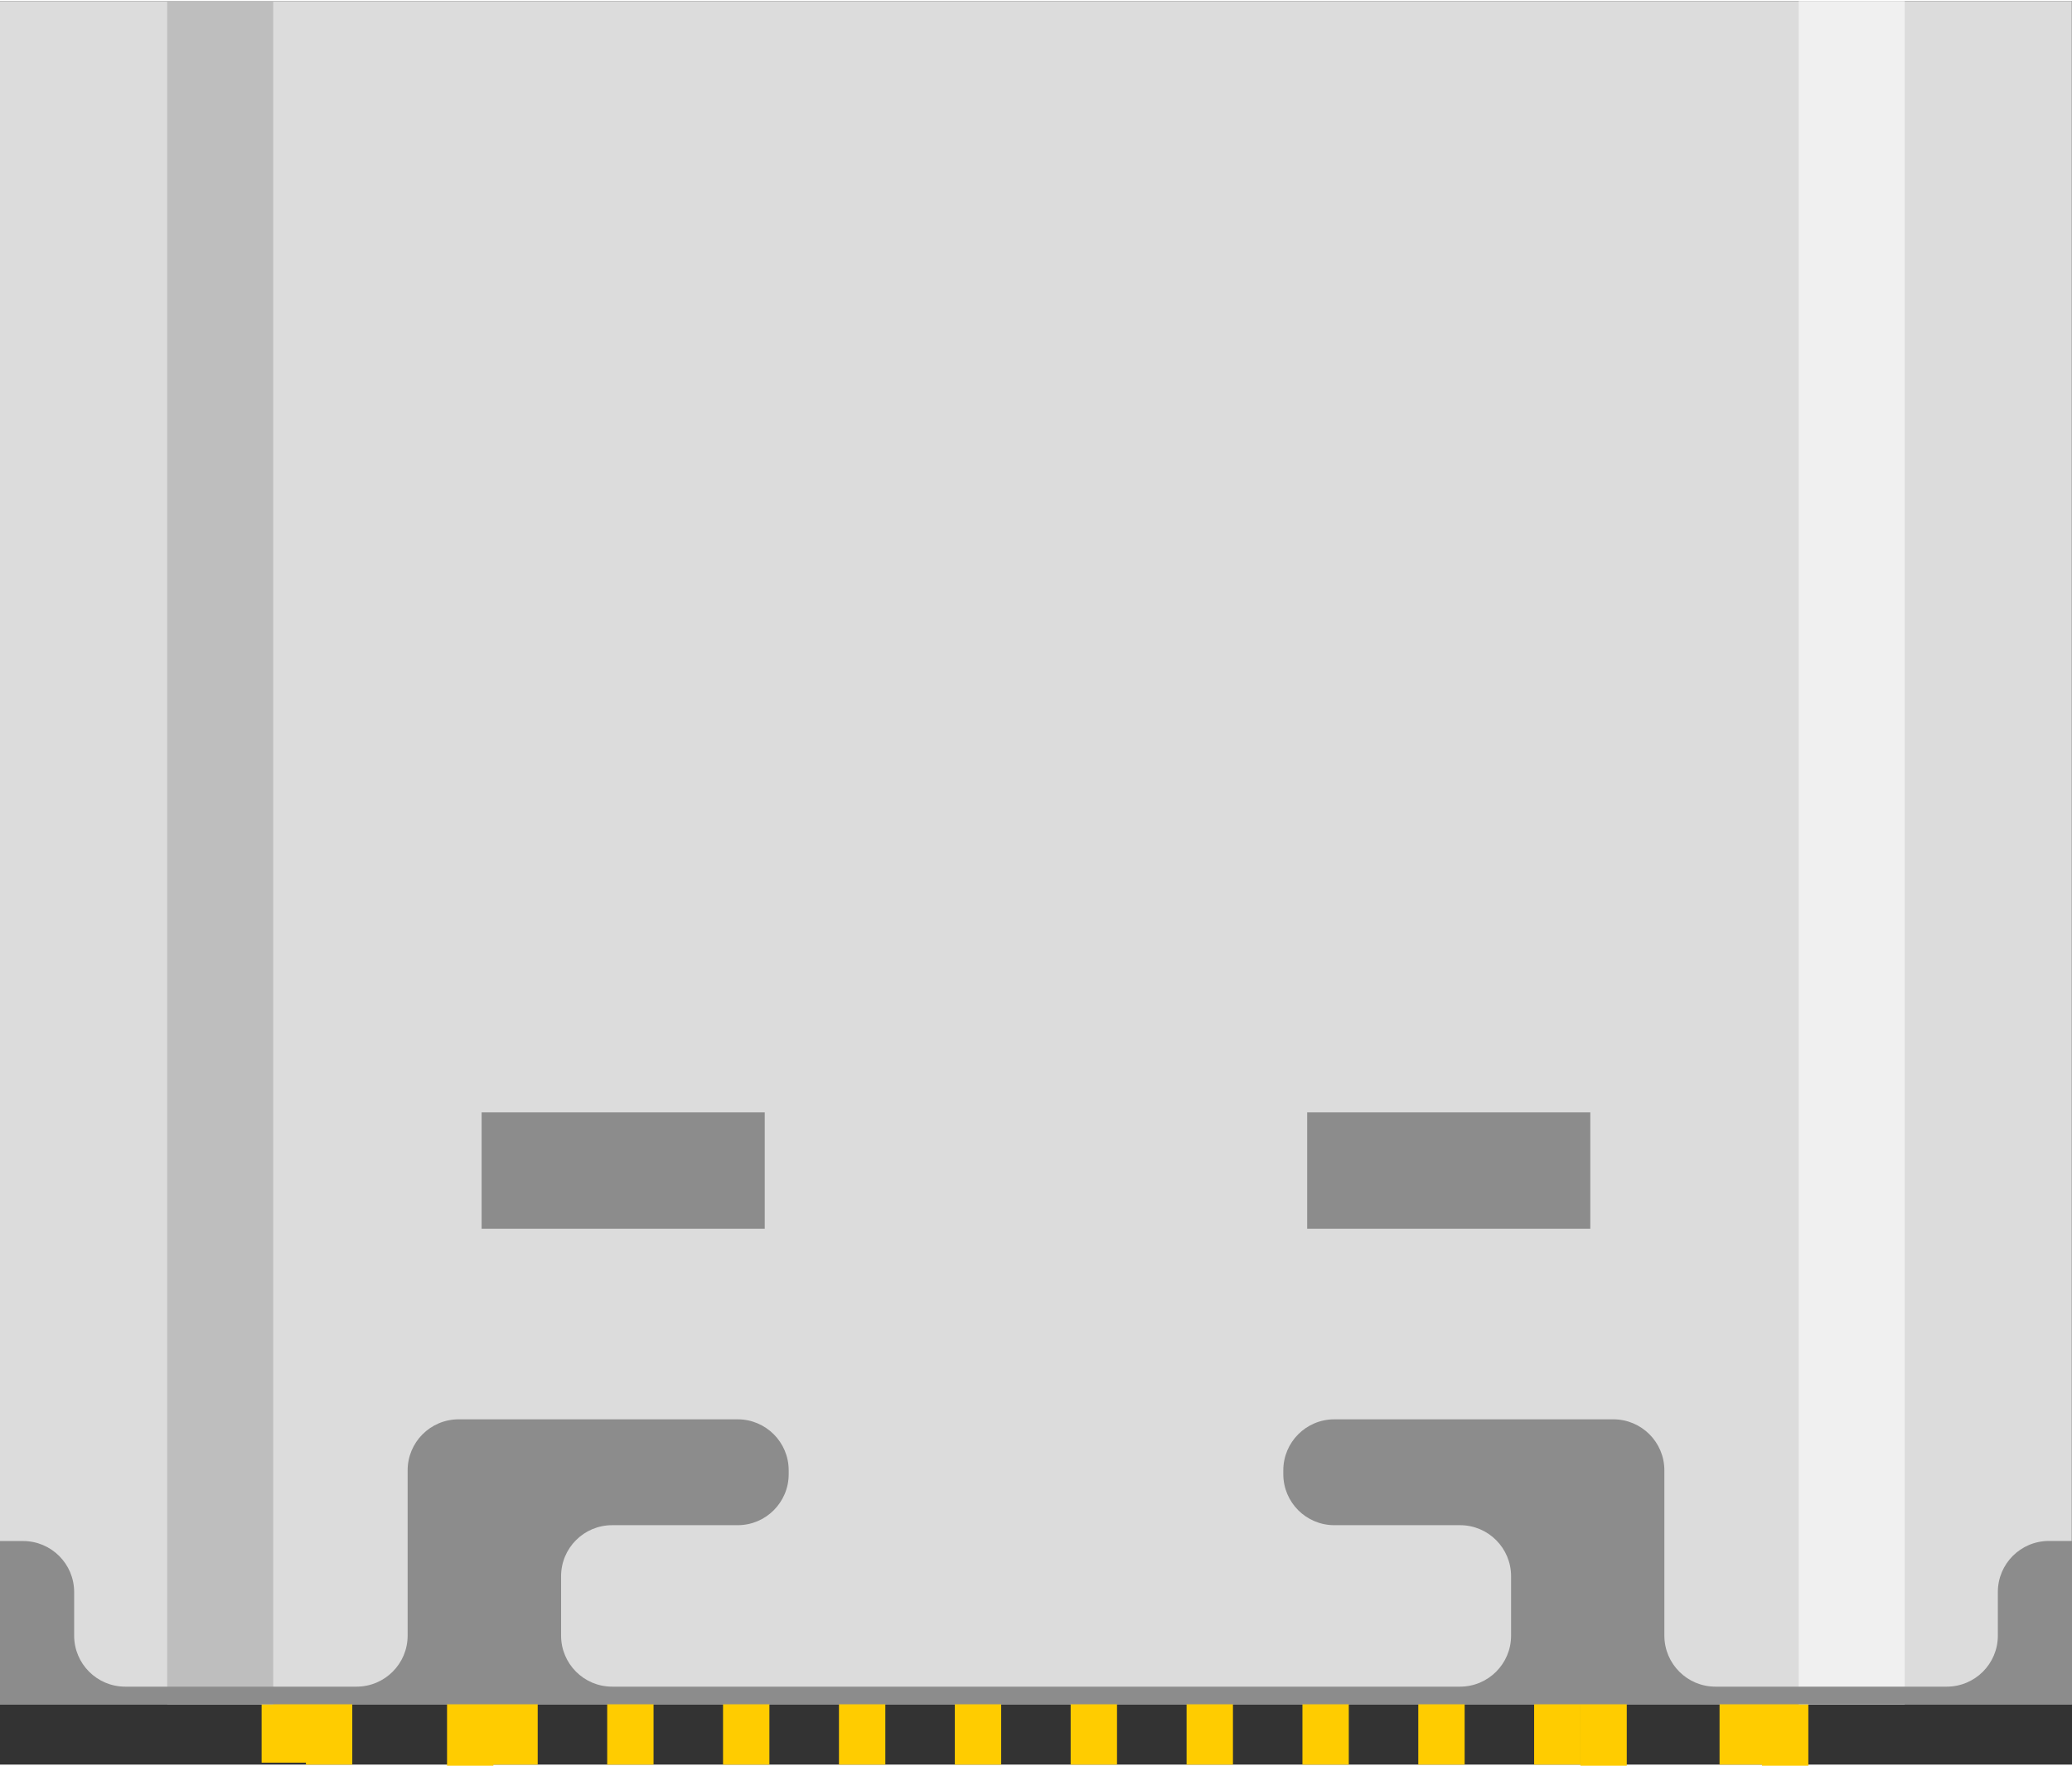 <?xml version="1.0" encoding="UTF-8" standalone="no"?>
<!-- Generator: Adobe Illustrator 23.0.1, SVG Export Plug-In . SVG Version: 6.00 Build 0)  -->

<svg
   gorn="0"
   height="0.3in"
   id="Layer_1"
   version="1.2"
   viewBox="0 0 25.344 21.572"
   width="0.352in"
   x="0px"
   xml:space="preserve"
   y="0px"
   xmlns="http://www.w3.org/2000/svg"
   xmlns:svg="http://www.w3.org/2000/svg"><rect x="0" y="0" width="25.344" height="21.572" fill="#333333" stroke="none"/><defs
     id="defs40451" /><g
     id="g40446"
     transform="translate(-16.129,3.990882e-4)"><g
       transform="rotate(180,28.8,10.417)"
       id="g40420"><g
         id="g40418"><rect
           fill="#dcdcdc"
           height="20.835"
           width="25.342"
           x="16.129"
           y="0"
           id="rect40416" /></g></g><path
       style="fill:#ffcc00;stroke-width:0.831"
       d="m 19.329,21.548 h 0.567 v -0.9 h -0.567 z"
       id="path40640" /><path
       style="fill:#ffcc00;stroke-width:0.831"
       d="m 19.871,21.572 h 0.567 v -0.9 h -0.567 z"
       id="path40638" /><path
       style="fill:#ffcc00;stroke-width:0.831"
       d="m 21.597,21.643 h 0.567 v -0.9 h -0.567 z"
       id="path40636" /><path
       style="fill:#ffcc00;stroke-width:0.831"
       d="m 22.139,21.572 h 0.567 v -0.9 h -0.567 z"
       id="path40634" /><path
       style="fill:#ffcc00;stroke-width:0.831"
       d="m 23.556,21.572 h 0.567 v -0.9 h -0.567 z"
       id="path40632" /><path
       style="fill:#ffcc00;stroke-width:0.831"
       d="M 24.973,21.572 H 25.54 V 20.672 H 24.973 Z"
       id="path40630" /><path
       style="fill:#ffcc00;stroke-width:0.831"
       d="m 26.391,21.572 h 0.567 v -0.9 h -0.567 z"
       id="path40628" /><path
       style="fill:#ffcc00;stroke-width:0.831"
       d="m 27.808,21.572 h 0.567 v -0.9 h -0.567 z"
       id="path40626" /><path
       style="fill:#ffcc00;stroke-width:0.831"
       d="m 29.225,21.572 h 0.567 v -0.9 h -0.567 z"
       id="path40624" /><path
       style="fill:#ffcc00;stroke-width:0.831"
       d="M 30.643,21.572 H 31.21 V 20.672 H 30.643 Z"
       id="path40622" /><path
       style="fill:#ffcc00;stroke-width:0.831"
       d="m 32.06,21.572 h 0.567 V 20.672 H 32.06 Z"
       id="path40620" /><path
       style="fill:#ffcc00;stroke-width:0.831"
       d="m 33.477,21.572 h 0.567 v -0.9 h -0.567 z"
       id="path40618" /><path
       style="fill:#ffcc00;stroke-width:0.831"
       d="m 34.894,21.572 h 0.567 v -0.9 h -0.567 z"
       id="path40616" /><path
       style="fill:#ffcc00;stroke-width:0.831"
       d="m 35.46,21.619 h 0.567 v -0.9 h -0.567 z"
       id="path40614" /><path
       style="fill:#ffcc00;stroke-width:0.831"
       d="m 37.162,21.572 h 0.567 v -0.9 h -0.567 z"
       id="path40612" /><path
       style="fill:#ffcc00;stroke-width:0.831"
       d="m 37.681,20.743 h 0.567 v 0.9 h -0.567 z"
       id="path40422" /><g
       transform="rotate(180,38.778,10.417)"
       id="g40428"><g
         id="g40426"><rect
           fill="#f0f0f0"
           height="20.835"
           width="1.297"
           x="38.129"
           y="0"
           id="rect40424" /></g></g><g
       transform="rotate(180,18.822,10.417)"
       id="g40434"><g
         id="g40432"><rect
           fill="#bebebe"
           height="20.835"
           width="1.297"
           x="18.173"
           y="0"
           id="rect40430" /></g></g><path
       d="m 16.129,20.835 v -1.998 h 0.283 c 0.344,0 0.624,0.279 0.624,0.624 v 0.533 c 0,0.344 0.279,0.624 0.624,0.624 h 2.831 c 0.344,0 0.624,-0.279 0.624,-0.624 v -2.022 c 0,-0.344 0.279,-0.624 0.624,-0.624 h 3.413 c 0.344,0 0.624,0.279 0.624,0.624 v 0.047 c 0,0.344 -0.279,0.624 -0.624,0.624 h -1.536 c -0.344,0 -0.624,0.279 -0.624,0.624 v 0.727 c 0,0.344 0.279,0.624 0.624,0.624 h 10.372 c 0.344,0 0.624,-0.279 0.624,-0.624 v -0.727 c 0,-0.344 -0.279,-0.624 -0.624,-0.624 H 32.45 c -0.344,0 -0.624,-0.279 -0.624,-0.624 v -0.047 c 0,-0.344 0.279,-0.624 0.624,-0.624 h 3.413 c 0.344,0 0.624,0.279 0.624,0.624 v 2.022 c 0,0.344 0.279,0.624 0.624,0.624 h 2.831 c 0.344,0 0.624,-0.279 0.624,-0.624 V 19.46 c 0,-0.344 0.279,-0.624 0.624,-0.624 h 0.283 v 1.998 H 16.129 Z"
       fill="#8c8c8c"
       id="path40436" /><g
       transform="rotate(180,33.849,14.305)"
       id="g40442"><g
         id="g40440"><rect
           fill="#8c8c8c"
           height="1.424"
           width="3.463"
           x="32.117"
           y="13.593"
           id="rect40438" /></g></g><rect
       fill="#8c8c8c"
       height="1.424"
       width="3.463"
       x="22.02"
       y="13.593"
       id="rect40444" /></g></svg>
